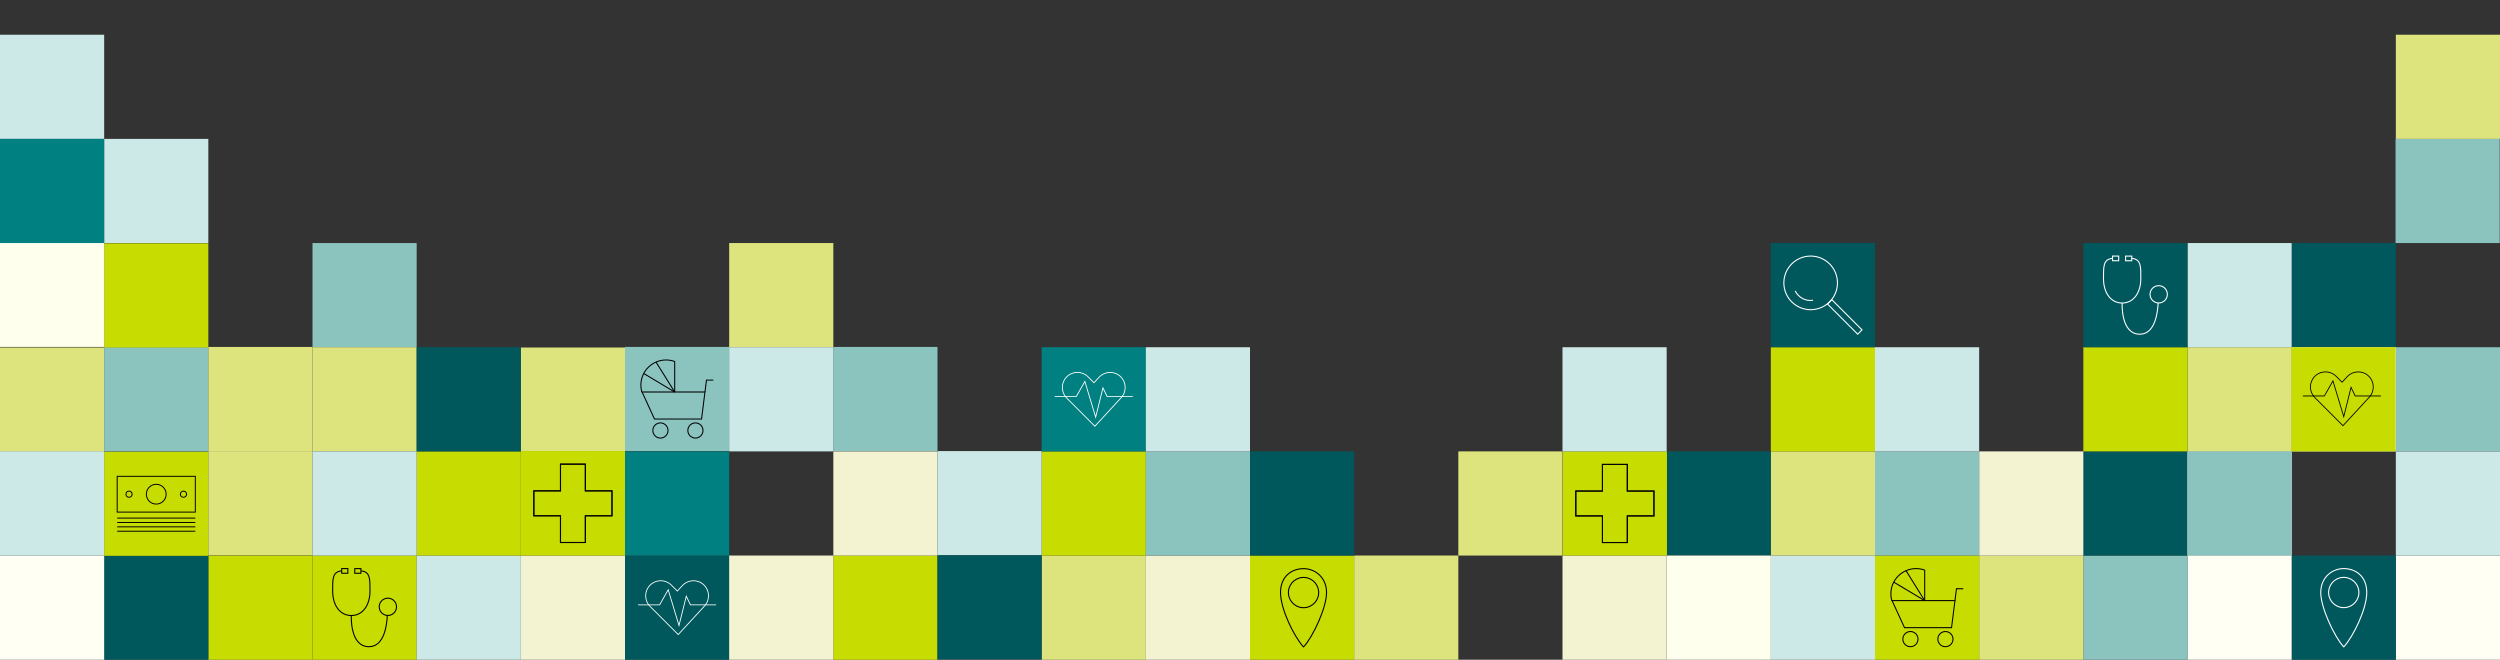 <?xml version="1.0" encoding="UTF-8"?><svg id="Layer_1" xmlns="http://www.w3.org/2000/svg" viewBox="0 0 1440 380"><rect x="0" y="0" width="1440" height="380" fill="#333333" stroke="none"/><defs><style>.cls-1{stroke-width:.56px;}.cls-1,.cls-2,.cls-3,.cls-4,.cls-5,.cls-6,.cls-7,.cls-8,.cls-9,.cls-10,.cls-11{fill:none;stroke-miterlimit:10;}.cls-1,.cls-2,.cls-4,.cls-6,.cls-7,.cls-9,.cls-11{stroke:#000;}.cls-12{fill:#f3f3d1;}.cls-13{fill:#00585c;}.cls-14{fill:teal;}.cls-15{fill:#fffff3;}.cls-16{fill:#ffffed;}.cls-17{fill:#8bc3bf;}.cls-18{fill:#cde9e7;}.cls-19{fill:#c7dc00;}.cls-20{fill:#dee47d;}.cls-2,.cls-3{stroke-width:.62px;}.cls-3,.cls-5,.cls-8,.cls-10{stroke:#fff;}.cls-4{stroke-width:.6px;}.cls-5{stroke-width:.62px;}.cls-6,.cls-8{stroke-width:.62px;}.cls-7{stroke-width:.62px;}.cls-9{stroke-width:.62px;}.cls-10,.cls-11{stroke-width:.49px;}</style></defs><rect class="cls-19" x="180" y="320" width="60" height="60"/><rect class="cls-15" x="1380" y="320" width="60" height="60"/><rect class="cls-13" x="1320" y="320" width="60" height="60"/><rect class="cls-15" x="1260" y="320" width="60" height="60"/><rect class="cls-13" x="1320" y="140" width="60" height="60"/><rect class="cls-17" x="1200" y="320" width="60" height="60"/><rect class="cls-20" x="1140" y="320" width="60" height="60"/><rect class="cls-19" x="1080" y="320" width="60" height="60"/><rect class="cls-18" x="1020" y="320" width="60" height="60"/><rect class="cls-20" x="600" y="320" width="60" height="60"/><rect class="cls-19" x="480" y="320" width="60" height="60" transform="translate(1020 700) rotate(180)"/><rect class="cls-13" x="360" y="320" width="60" height="60"/><rect class="cls-12" x="300" y="320" width="60" height="60"/><rect class="cls-18" x="240" y="320" width="60" height="60"/><rect class="cls-19" x="120" y="320" width="60" height="60" transform="translate(300 700) rotate(180)"/><rect class="cls-13" x="60" y="320" width="60" height="60" transform="translate(180 700) rotate(180)"/><rect class="cls-19" x="60" y="260.17" width="60" height="60" transform="translate(180 580.33) rotate(180)"/><rect class="cls-20" x="0" y="200.17" width="60" height="60" transform="translate(60 460.33) rotate(180)"/><rect class="cls-18" x="60" y="80" width="60" height="60" transform="translate(180 220) rotate(-180)"/><rect class="cls-17" x="180" y="140" width="60" height="60" transform="translate(420 340) rotate(180)"/><rect class="cls-17" x="60" y="200" width="60" height="60" transform="translate(180 460) rotate(-180)"/><rect class="cls-20" x="120" y="199.83" width="60" height="60" transform="translate(300 459.67) rotate(-180)"/><rect class="cls-20" x="120" y="259.83" width="60" height="60" transform="translate(300 579.67) rotate(-180)"/><rect class="cls-19" x="240" y="260" width="60" height="60"/><rect class="cls-20" x="180" y="200" width="60" height="60"/><rect class="cls-17" x="360" y="199.83" width="60" height="60"/><rect class="cls-20" x="300" y="200.17" width="60" height="60"/><rect class="cls-19" x="300" y="259.83" width="60" height="60.17" transform="translate(660 579.83) rotate(180)"/><rect class="cls-13" x="1200" y="260" width="60" height="60"/><rect class="cls-12" x="1140" y="260" width="60" height="60"/><rect class="cls-17" x="1080" y="260" width="60" height="60"/><rect class="cls-20" x="1020" y="260" width="60" height="60"/><rect class="cls-19" x="600" y="260" width="60" height="60"/><rect class="cls-12" x="480" y="260" width="60" height="60" transform="translate(1020 580) rotate(180)"/><rect class="cls-14" x="360" y="260" width="60" height="60"/><rect class="cls-15" x="1260" y="260" width="60" height="60" transform="translate(2580 580) rotate(180)"/><rect class="cls-18" x="1380" y="260" width="60" height="60" transform="translate(2820 580) rotate(180)"/><rect class="cls-19" x="1020" y="200" width="60" height="60" transform="translate(1280 -820) rotate(90)"/><rect class="cls-13" x="1020" y="140" width="60" height="60" transform="translate(1220 -880) rotate(90)"/><rect class="cls-12" x="660" y="320" width="60" height="60" transform="translate(1040 -340) rotate(90)"/><rect class="cls-18" x="540" y="259.83" width="60" height="60" transform="translate(859.83 -280.17) rotate(90)"/><rect class="cls-14" x="600" y="200" width="60" height="60" transform="translate(400 860) rotate(-90)"/><rect class="cls-17" x="480" y="199.83" width="60" height="60" transform="translate(739.83 -280.17) rotate(90)"/><rect class="cls-20" x="420" y="140" width="60" height="60" transform="translate(280 620) rotate(-90)"/><rect class="cls-18" x="420" y="200" width="60" height="60" transform="translate(220 680) rotate(-90)"/><rect class="cls-19" x="720" y="320" width="60" height="60" transform="translate(400 1100) rotate(-90)"/><rect class="cls-18" x="1080" y="200" width="60" height="60" transform="translate(880 1340) rotate(-90)"/><rect class="cls-19" x="60" y="140.17" width="60" height="60"/><rect class="cls-18" x="0" y="20" width="60" height="60"/><rect class="cls-16" x="0" y="139.83" width="60" height="60"/><rect class="cls-14" x="0" y="80" width="60" height="60" transform="translate(140 80) rotate(90)"/><rect class="cls-20" x="1260" y="200" width="60" height="60" transform="translate(1520 -1060) rotate(90)"/><rect class="cls-17" x="1380" y="200" width="60" height="60" transform="translate(1640 -1180) rotate(90)"/><rect class="cls-16" x="1320" y="200" width="60" height="60" transform="translate(1580 -1120) rotate(90)"/><rect class="cls-13" x="960" y="260" width="60" height="60" transform="translate(1280 -700) rotate(90)"/><rect class="cls-19" x="1319.83" y="200" width="60" height="60" transform="translate(1579.83 -1119.83) rotate(90)"/><rect class="cls-15" x="0" y="320" width="60" height="60" transform="translate(380 320) rotate(90)"/><rect class="cls-16" x="960" y="320" width="60" height="60" transform="translate(1340 -640) rotate(90)"/><rect class="cls-18" x="1260" y="140" width="60" height="60" transform="translate(1120 1460) rotate(-90)"/><rect class="cls-12" x="900" y="320" width="60" height="60" transform="translate(1860 700) rotate(180)"/><rect class="cls-17" x="1379.83" y="80" width="60" height="60"/><rect class="cls-19" x="1200" y="200" width="60" height="60" transform="translate(1000 1460) rotate(-90)"/><rect class="cls-20" x="1380" y="20" width="60" height="60" transform="translate(1360 1460) rotate(-90)"/><rect class="cls-13" x="1200" y="140" width="60" height="60" transform="translate(2460 340) rotate(180)"/><rect class="cls-20" x="780" y="320" width="60" height="60"/><path class="cls-5" d="m1058.31,161.46c.82,8.49-5.4,16.04-13.89,16.85-8.49.82-16.04-5.4-16.85-13.89-.82-8.49,5.4-16.04,13.89-16.85,8.49-.82,16.04,5.4,16.85,13.89Z"/><path class="cls-5" d="m1034.01,167.57c1.94,3.81,6.04,6.08,10.31,5.37"/><rect class="cls-5" x="1060.82" y="170.27" width="3.51" height="24.59" transform="translate(182.13 804.82) rotate(-45)"/><polygon class="cls-9" points="352.5 282.74 337.16 282.74 337.16 267.35 322.84 267.35 322.84 282.74 307.5 282.74 307.5 297.1 322.84 297.1 322.84 312.48 337.16 312.48 337.16 297.1 352.5 297.1 352.5 282.74"/><polygon class="cls-9" points="352.5 282.74 337.16 282.74 337.16 267.35 322.84 267.35 322.84 282.74 307.5 282.74 307.5 297.1 322.84 297.1 322.84 312.48 337.16 312.48 337.16 297.1 352.5 297.1 352.5 282.74"/><path class="cls-10" d="m390.64,365.5l-16.19-16.19c-3.39-3.39-3.39-8.88,0-12.27,3.39-3.39,8.88-3.39,12.27,0l3.42,3.42,2.91-3.16c3.25-3.52,8.73-3.75,12.26-.5,3.52,3.25,3.75,8.73.5,12.26l-15.16,16.45Z"/><polyline class="cls-10" points="367.5 348.4 379.94 348.4 384.88 339.7 391.1 360.3 395.3 343.4 397.68 348.4 412.5 348.4"/><path class="cls-11" d="m1349.54,245.2l-16.19-16.19c-3.39-3.39-3.39-8.88,0-12.27,3.39-3.39,8.88-3.39,12.27,0l3.42,3.42,2.91-3.16c3.25-3.52,8.73-3.75,12.26-.5,3.52,3.25,3.75,8.73.5,12.26l-15.16,16.45Z"/><polyline class="cls-11" points="1326.4 228.09 1338.84 228.09 1343.78 219.4 1350 240 1354.21 223.1 1356.59 228.09 1371.4 228.09"/><path class="cls-3" d="m1242.93,164.57c-2.74.26-4.74,2.7-4.48,5.44.26,2.74,2.7,4.74,5.44,4.48,2.74-.26,4.74-2.7,4.48-5.44-.26-2.74-2.7-4.74-5.44-4.48Z"/><path class="cls-3" d="m1222.36,174.54s-1,17.96,10.19,17.96c8.86,0,10.31-12.7,10.53-17.99"/><rect class="cls-3" x="1224.34" y="147.52" width="3.54" height="2.68"/><rect class="cls-3" x="1216.82" y="147.5" width="3.54" height="2.68"/><path class="cls-3" d="m1216.66,148.82c-5.24.63-5.05,4.71-5.05,11.69,0,7.61,3.85,14.03,10.75,14.03s10.75-6.41,10.75-14.03c0-6.99.19-11.08-5.08-11.69"/><path class="cls-2" d="m222.93,344.57c-2.74.26-4.74,2.7-4.48,5.44.26,2.74,2.7,4.74,5.44,4.48,2.74-.26,4.74-2.7,4.48-5.44-.26-2.74-2.7-4.74-5.44-4.48Z"/><path class="cls-2" d="m202.36,354.54s-1,17.96,10.19,17.96c8.86,0,10.31-12.7,10.53-17.99"/><rect class="cls-2" x="204.34" y="327.52" width="3.54" height="2.68"/><rect class="cls-2" x="196.82" y="327.5" width="3.54" height="2.68"/><path class="cls-2" d="m196.66,328.82c-5.24.63-5.05,4.71-5.05,11.69,0,7.61,3.85,14.03,10.75,14.03s10.75-6.41,10.75-14.03c0-6.99.19-11.08-5.08-11.69"/><circle class="cls-4" cx="1100.41" cy="368.13" r="4.37"/><circle class="cls-4" cx="1120.56" cy="368.13" r="4.37"/><polygon class="cls-4" points="1124.09 361.53 1096.99 361.53 1089.83 345.95 1126.06 345.95 1124.09 361.53"/><polyline class="cls-4" points="1126.06 345.95 1126.93 339.11 1130.86 339.11"/><path class="cls-4" d="m1089.69,346.01c-.36-1.26-.55-2.6-.55-3.97,0-8.03,6.51-14.53,14.53-14.53,1.74,0,3.41.31,4.95.87v17.61"/><line class="cls-4" x1="1090.79" y1="335.3" x2="1108.63" y2="345.98"/><line class="cls-4" x1="1097.87" y1="328.71" x2="1108.63" y2="345.98"/><circle class="cls-4" cx="380.41" cy="247.96" r="4.37"/><circle class="cls-4" cx="400.56" cy="247.96" r="4.37"/><polygon class="cls-4" points="404.09 241.36 376.99 241.36 369.83 225.78 406.06 225.78 404.09 241.36"/><polyline class="cls-4" points="406.06 225.78 406.93 218.94 410.86 218.94"/><path class="cls-4" d="m369.69,225.84c-.36-1.26-.55-2.6-.55-3.97,0-8.03,6.51-14.53,14.53-14.53,1.74,0,3.41.31,4.95.87v17.61"/><line class="cls-4" x1="370.79" y1="215.14" x2="388.63" y2="225.81"/><line class="cls-4" x1="377.87" y1="208.54" x2="388.63" y2="225.81"/><path class="cls-8" d="m1350,327.5c-6.66,0-13.25,5.04-13.25,13.77s7.73,25.27,13.14,31.23c0,0,.04-.04.11-.11.07.07.11.11.11.11,5.41-5.96,13.14-21.73,13.14-31.23s-6.59-13.77-13.25-13.77Zm.84,22.46c-4.79.46-9.05-3.05-9.52-7.84s3.05-9.05,7.84-9.52c4.79-.46,9.05,3.05,9.52,7.84.46,4.79-3.05,9.05-7.84,9.52Z"/><path class="cls-6" d="m750.84,327.54c6.66,0,13.25,5.04,13.25,13.77s-7.73,25.27-13.14,31.23c0,0-.04-.04-.11-.11-.07.07-.11.11-.11.11-5.41-5.96-13.14-21.73-13.14-31.23s6.59-13.77,13.25-13.77Zm-.84,22.46c4.79.46,9.05-3.05,9.52-7.84s-3.05-9.05-7.84-9.52c-4.79-.46-9.05,3.05-9.52,7.84-.46,4.79,3.05,9.05,7.84,9.52Z"/><rect class="cls-1" x="67.5" y="274.36" width="45" height="20.61"/><circle class="cls-1" cx="90" cy="284.66" r="5.7"/><circle class="cls-1" cx="105.68" cy="284.66" r="1.77"/><circle class="cls-1" cx="74.32" cy="284.66" r="1.77"/><line class="cls-1" x1="67.5" y1="298.42" x2="112.5" y2="298.42"/><line class="cls-1" x1="67.5" y1="300.94" x2="112.5" y2="300.94"/><line class="cls-1" x1="67.5" y1="303.46" x2="112.5" y2="303.46"/><line class="cls-1" x1="67.5" y1="305.98" x2="112.5" y2="305.98"/><rect class="cls-13" x="240" y="200" width="60" height="60" transform="translate(540 460) rotate(-180)"/><rect class="cls-18" x="0" y="260" width="60" height="60"/><rect class="cls-18" x="180" y="260" width="60" height="60" transform="translate(420 580) rotate(-180)"/><rect class="cls-17" x="660" y="260" width="60" height="60" transform="translate(980 -400) rotate(90)"/><rect class="cls-13" x="540" y="319.83" width="60" height="60" transform="translate(919.83 -220.17) rotate(90)"/><rect class="cls-13" x="720" y="260" width="60" height="60" transform="translate(1040 -460) rotate(90)"/><rect class="cls-12" x="420" y="320" width="60" height="60" transform="translate(100 800) rotate(-90)"/><rect class="cls-18" x="660" y="200" width="60" height="60" transform="translate(920 -460) rotate(90)"/><rect class="cls-19" x="900.17" y="260" width="60" height="60" transform="translate(640.17 1220.17) rotate(-90)"/><rect class="cls-18" x="900" y="200" width="60" height="60"/><rect class="cls-20" x="840" y="260" width="60" height="60"/><path class="cls-10" d="m630.64,245.5l-16.19-16.19c-3.39-3.39-3.39-8.88,0-12.27,3.39-3.39,8.88-3.39,12.27,0l3.42,3.42,2.91-3.16c3.25-3.52,8.73-3.75,12.26-.5,3.52,3.25,3.75,8.73.5,12.26l-15.16,16.45Z"/><polyline class="cls-10" points="607.5 228.4 619.94 228.4 624.88 219.7 631.1 240.3 635.3 223.4 637.68 228.4 652.5 228.4"/><polygon class="cls-7" points="952.67 282.84 937.33 282.84 937.33 267.5 923.01 267.5 923.01 282.84 907.67 282.84 907.67 297.16 923.01 297.16 923.01 312.5 937.33 312.5 937.33 297.16 952.67 297.16 952.67 282.84"/><polygon class="cls-7" points="952.67 282.84 937.33 282.84 937.33 267.5 923.01 267.5 923.01 282.84 907.67 282.84 907.67 297.16 923.01 297.16 923.01 312.5 937.33 312.5 937.33 297.16 952.67 297.16 952.67 282.84"/><rect class="cls-17" x="1260" y="260" width="60" height="60" transform="translate(1580 -1000) rotate(90)"/></svg>